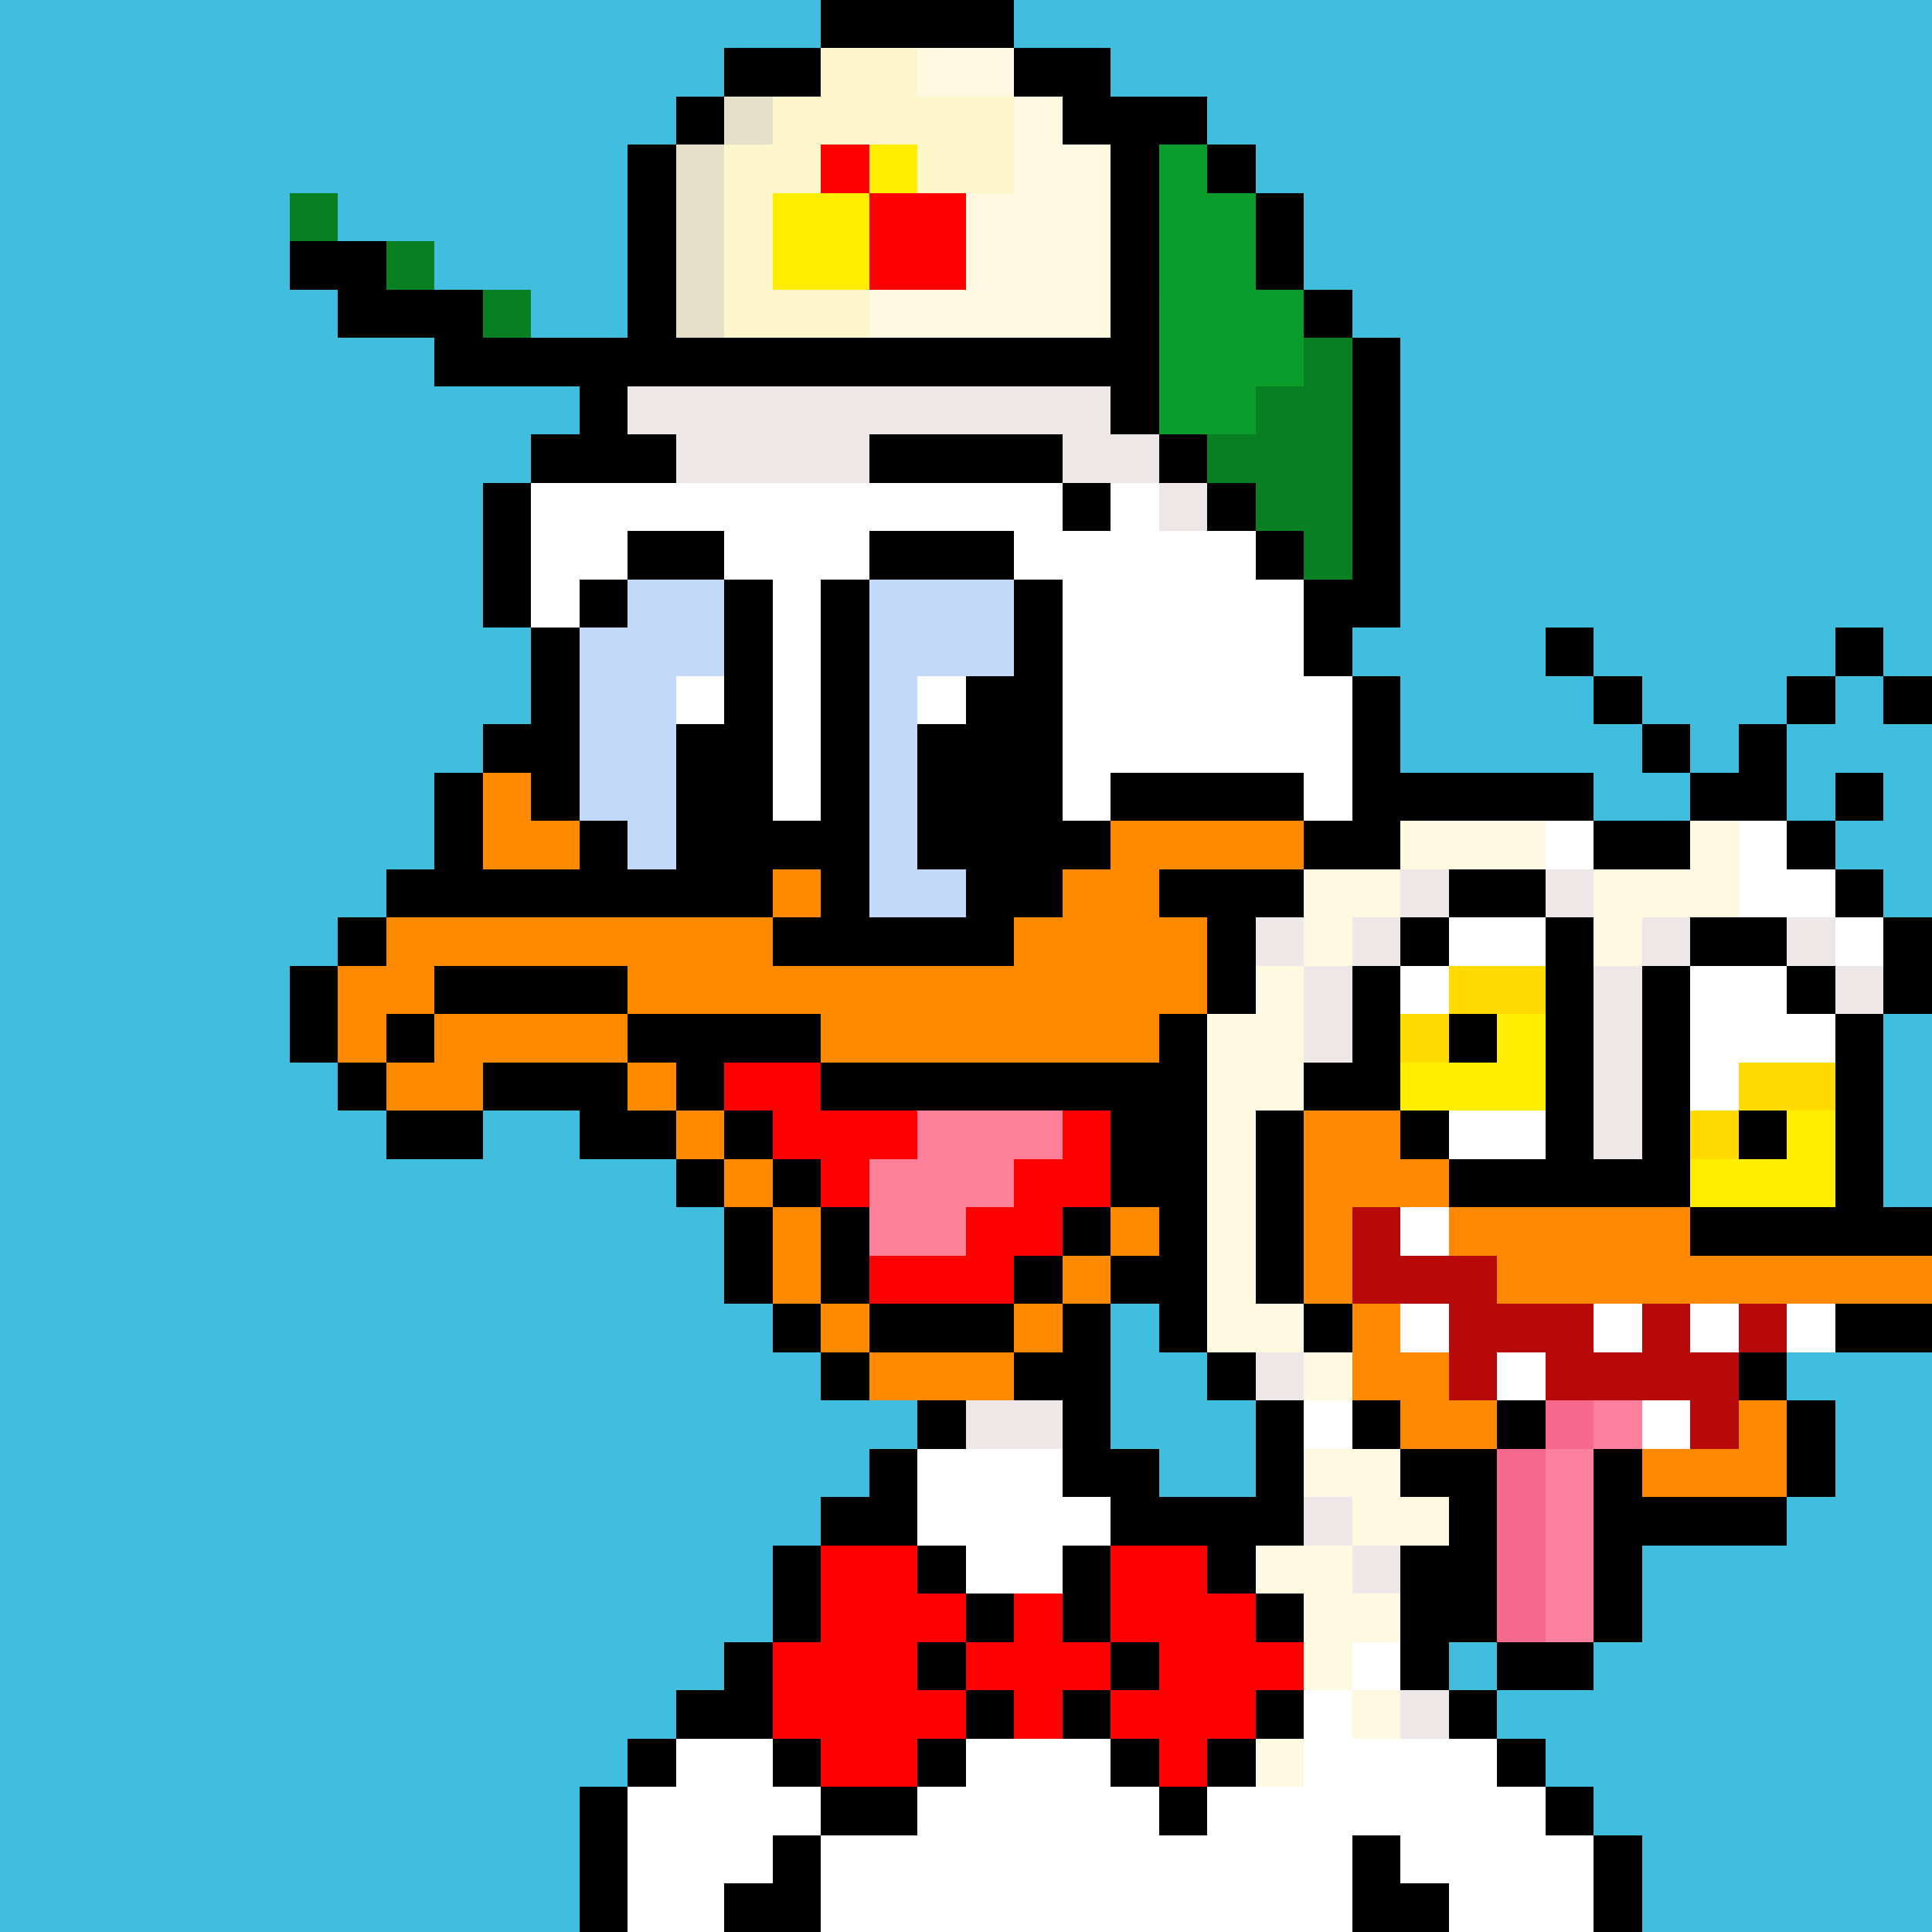 <svg xmlns="http://www.w3.org/2000/svg" viewBox="0 -0.5 40 40" shape-rendering="crispEdges">
<rect x="0" y="-0.5" width="40" height="40" fill="#333333" stroke="none"/>
<path stroke="#41bddd" d="M0 0h17M21 0h19M0 1h15M23 1h17M0 2h14M25 2h15M0 3h13M26 3h14M0 4h6M7 4h6M27 4h13M0 5h6M9 5h4M27 5h13M0 6h7M11 6h2M28 6h12M0 7h9M29 7h11M0 8h12M29 8h11M0 9h11M29 9h11M0 10h10M29 10h11M0 11h10M29 11h11M0 12h10M29 12h11M0 13h11M28 13h4M33 13h5M39 13h1M0 14h11M29 14h4M34 14h3M38 14h1M0 15h10M29 15h5M35 15h1M37 15h3M0 16h9M33 16h2M37 16h1M39 16h1M0 17h9M38 17h2M0 18h8M39 18h1M0 19h7M0 20h6M0 21h6M39 21h1M0 22h7M39 22h1M0 23h8M10 23h2M39 23h1M0 24h14M39 24h1M0 25h15M0 26h15M0 27h16M23 27h1M0 28h17M23 28h2M37 28h3M0 29h19M23 29h3M38 29h2M0 30h18M24 30h2M38 30h2M0 31h17M37 31h3M0 32h16M34 32h6M0 33h16M34 33h6M0 34h15M30 34h1M33 34h7M0 35h14M31 35h9M0 36h13M32 36h8M0 37h12M33 37h7M0 38h12M34 38h6M0 39h12M34 39h6" />
<path stroke="#000000" d="M17 0h4M15 1h2M21 1h2M14 2h1M22 2h3M13 3h1M23 3h1M25 3h1M13 4h1M23 4h1M26 4h1M6 5h2M13 5h1M23 5h1M26 5h1M7 6h3M13 6h1M23 6h1M27 6h1M9 7h15M28 7h1M12 8h1M23 8h1M28 8h1M11 9h3M18 9h4M24 9h1M28 9h1M10 10h1M22 10h1M25 10h1M28 10h1M10 11h1M13 11h2M18 11h3M26 11h1M28 11h1M10 12h1M12 12h1M15 12h1M17 12h1M21 12h1M27 12h2M11 13h1M15 13h1M17 13h1M21 13h1M27 13h1M32 13h1M38 13h1M11 14h1M15 14h1M17 14h1M20 14h2M28 14h1M33 14h1M37 14h1M39 14h1M10 15h2M14 15h2M17 15h1M19 15h3M28 15h1M34 15h1M36 15h1M9 16h1M11 16h1M14 16h2M17 16h1M19 16h3M23 16h4M28 16h5M35 16h2M38 16h1M9 17h1M12 17h1M14 17h4M19 17h4M27 17h2M33 17h2M37 17h1M8 18h8M17 18h1M20 18h2M24 18h3M30 18h2M38 18h1M7 19h1M16 19h5M25 19h1M29 19h1M32 19h1M35 19h2M39 19h1M6 20h1M9 20h4M25 20h1M28 20h1M32 20h1M34 20h1M37 20h1M39 20h1M6 21h1M8 21h1M13 21h4M24 21h1M28 21h1M30 21h1M32 21h1M34 21h1M38 21h1M7 22h1M10 22h3M14 22h1M17 22h8M27 22h2M32 22h1M34 22h1M38 22h1M8 23h2M12 23h2M15 23h1M23 23h2M26 23h1M29 23h1M32 23h1M34 23h1M36 23h1M38 23h1M14 24h1M16 24h1M23 24h2M26 24h1M30 24h5M38 24h1M15 25h1M17 25h1M22 25h1M24 25h1M26 25h1M35 25h5M15 26h1M17 26h1M21 26h1M23 26h2M26 26h1M16 27h1M18 27h3M22 27h1M24 27h1M27 27h1M38 27h2M17 28h1M21 28h2M25 28h1M36 28h1M19 29h1M22 29h1M26 29h1M28 29h1M31 29h1M37 29h1M18 30h1M22 30h2M26 30h1M29 30h2M33 30h1M37 30h1M17 31h2M23 31h4M30 31h1M33 31h4M16 32h1M19 32h1M22 32h1M25 32h1M29 32h2M33 32h1M16 33h1M20 33h1M22 33h1M26 33h1M29 33h2M33 33h1M15 34h1M19 34h1M23 34h1M29 34h1M31 34h2M14 35h2M20 35h1M22 35h1M26 35h1M30 35h1M13 36h1M16 36h1M19 36h1M23 36h1M25 36h1M31 36h1M12 37h1M17 37h2M24 37h1M32 37h1M12 38h1M16 38h1M28 38h1M33 38h1M12 39h1M15 39h2M28 39h2M33 39h1" />
<path stroke="#fff7cc" d="M17 1h2M16 2h5M15 3h2M19 3h2M15 4h1M15 5h1M15 6h3" />
<path stroke="#fef9e0" d="M19 1h2M21 2h1M21 3h2M20 4h3M20 5h3M18 6h5M29 17h3M35 17h1M27 18h2M33 18h3M27 19h1M33 19h1M26 20h1M25 21h2M25 22h2M25 23h1M25 24h1M25 25h1M25 26h1M25 27h2M27 28h1M27 30h2M28 31h2M26 32h2M27 33h2M27 34h1M28 35h1M26 36h1" />
<path stroke="#e6e0c8" d="M15 2h1M14 3h1M14 4h1M14 5h1M14 6h1" />
<path stroke="#ff0000" d="M17 3h1M18 4h2M18 5h2M15 22h2M16 23h3M22 23h1M17 24h1M21 24h2M20 25h2M18 26h3M17 32h2M23 32h2M17 33h3M21 33h1M23 33h3M16 34h3M20 34h3M24 34h3M16 35h4M21 35h1M23 35h3M17 36h2M24 36h1" />
<path stroke="#ffee00" d="M18 3h1M16 4h2M16 5h2M31 21h1M29 22h3M37 23h1M35 24h3" />
<path stroke="#0a9d2b" d="M24 3h1M24 4h2M24 5h2M25 6h2M25 7h2" />
<path stroke="#087f21" d="M6 4h1M8 5h1M10 6h1" />
<path stroke="#0a9d2d" d="M24 6h1M24 7h1M24 8h2" />
<path stroke="#087f23" d="M27 7h1M26 8h2M25 9h3M26 10h2M27 11h1" />
<path stroke="#eee7e7" d="M13 8h10M14 9h4M22 9h2M24 10h1M29 18h1M32 18h1M26 19h1M28 19h1M34 19h1M37 19h1M27 20h1M33 20h1M38 20h1M27 21h1M33 21h1M33 22h1M33 23h1M26 28h1M20 29h2M27 31h1M28 32h1M29 35h1" />
<path stroke="#ffffff" d="M11 10h11M23 10h1M11 11h2M15 11h3M21 11h5M11 12h1M16 12h1M22 12h5M16 13h1M22 13h5M14 14h1M16 14h1M19 14h1M22 14h6M16 15h1M22 15h6M16 16h1M22 16h1M27 16h1M32 17h1M36 17h1M36 18h2M30 19h2M38 19h1M29 20h1M35 20h2M35 21h3M35 22h1M30 23h2M29 25h1M29 27h1M33 27h1M35 27h1M37 27h1M31 28h1M27 29h1M34 29h1M19 30h3M19 31h4M20 32h2M28 34h1M27 35h1M14 36h2M20 36h3M27 36h4M13 37h4M19 37h5M25 37h7M13 38h3M17 38h11M29 38h4M13 39h2M17 39h11M30 39h3" />
<path stroke="#c3d9f9" d="M13 12h2M18 12h3M12 13h3M18 13h3M12 14h2M18 14h1M12 15h2M18 15h1M12 16h2M18 16h1M13 17h1M18 17h1M18 18h2" />
<path stroke="#ff8a00" d="M10 16h1M10 17h2M23 17h4M16 18h1M22 18h2M8 19h8M21 19h4M7 20h2M13 20h12M7 21h1M9 21h4M17 21h7M8 22h2M13 22h1M14 23h1M15 24h1M16 25h1M23 25h1M16 26h1M22 26h1M17 27h1M21 27h1M18 28h3" />
<path stroke="#ffdb00" d="M30 20h2M29 21h1M36 22h2M35 23h1" />
<path stroke="#fc809a" d="M19 23h3M18 24h3M18 25h2" />
<path stroke="#ff8900" d="M27 23h2M27 24h3M27 25h1M30 25h5M27 26h1M31 26h9M28 27h1M28 28h2M29 29h2M36 29h1M34 30h3" />
<path stroke="#b70909" d="M28 25h1M28 26h3M30 27h3M34 27h1M36 27h1M30 28h1M32 28h4M35 29h1" />
<path stroke="#f6688c" d="M32 29h1M31 30h1M31 31h1M31 32h1M31 33h1" />
<path stroke="#fc809d" d="M33 29h1M32 30h1M32 31h1M32 32h1M32 33h1" />
</svg>